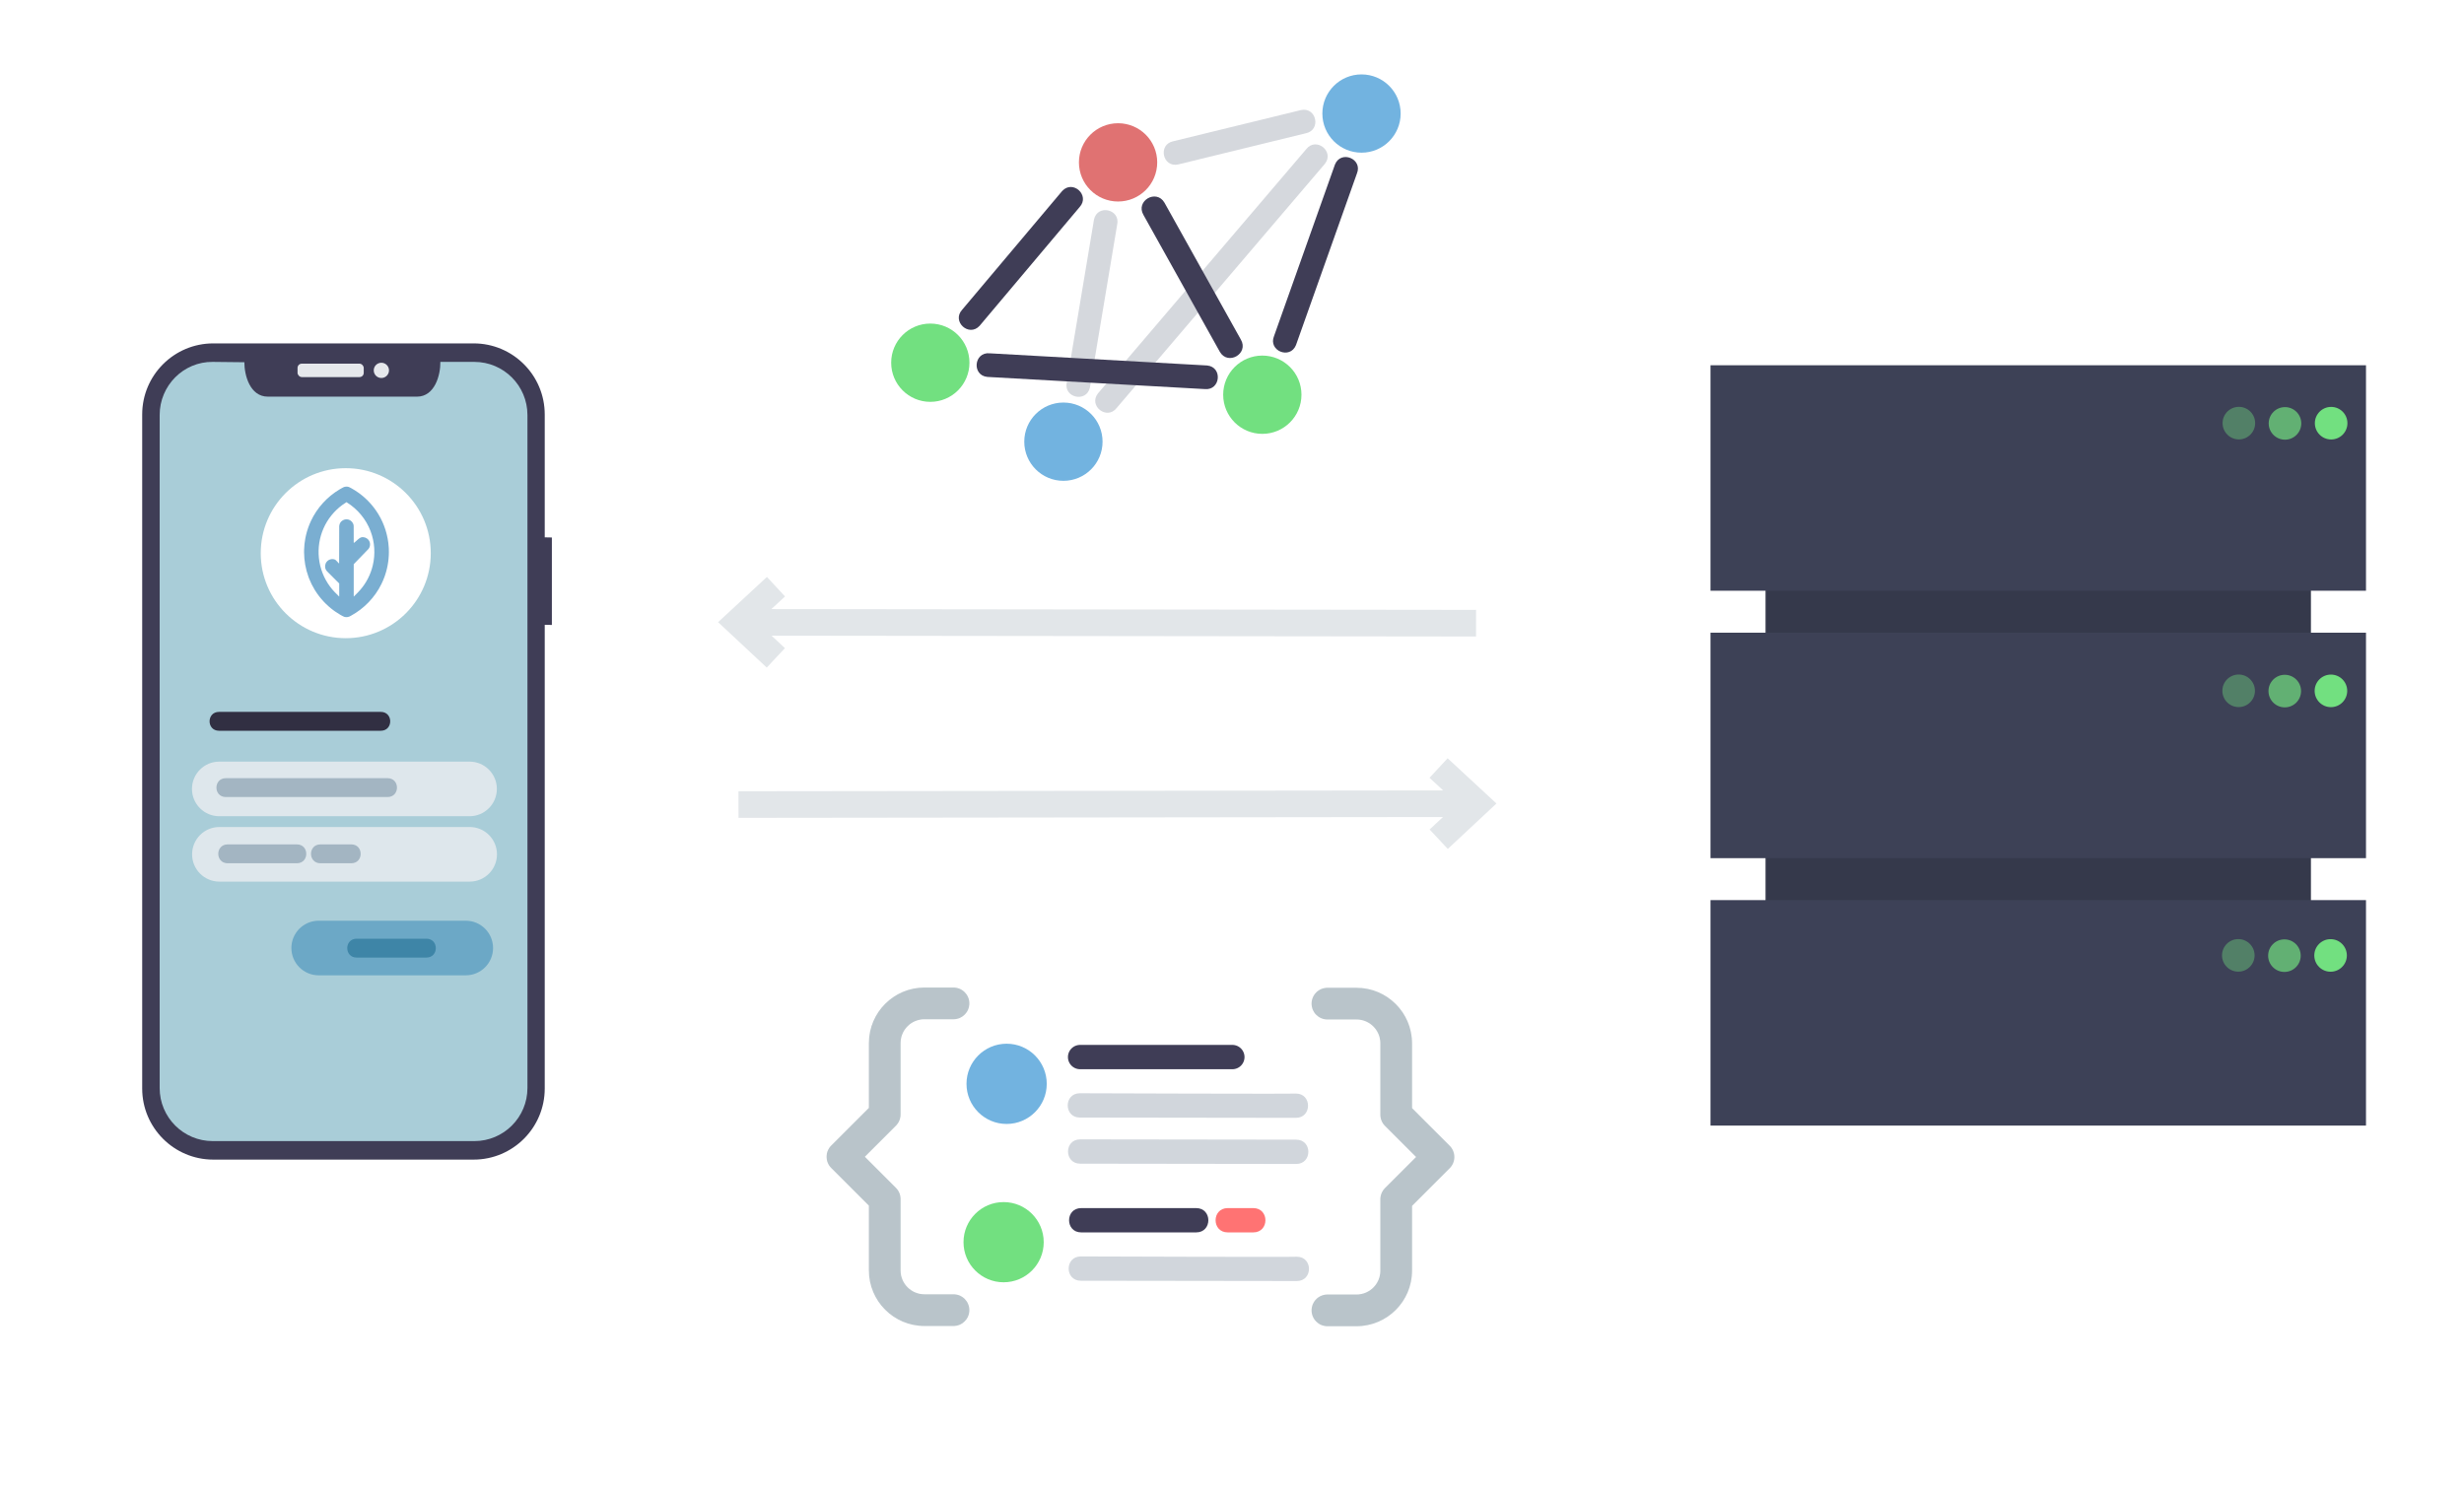 <?xml version="1.0" encoding="UTF-8" standalone="no"?> <svg xmlns:dc="http://purl.org/dc/elements/1.1/" xmlns:cc="http://creativecommons.org/ns#" xmlns:rdf="http://www.w3.org/1999/02/22-rdf-syntax-ns#" xmlns:svg="http://www.w3.org/2000/svg" xmlns="http://www.w3.org/2000/svg" width="280mm" height="170mm" viewBox="0 0 280 170" version="1.1" id="svg8"><defs id="defs2"><filter style="color-interpolation-filters:sRGB" id="filter3622-3-0" x="-5.0555536e-05" width="1" y="-2.1328129e-05" height="1"><feGaussianBlur stdDeviation="0.01" id="feGaussianBlur3624-6-6"/></filter><filter style="color-interpolation-filters:sRGB" id="filter3622-3-0-9" x="-5.0555536e-05" width="1" y="-2.1328129e-05" height="1"><feGaussianBlur stdDeviation="0.01" id="feGaussianBlur3624-6-6-1"/></filter></defs><g id="layer1"><g id="g1075" transform="matrix(1.265,0,0,1.265,-20.989,-53.005)"><g id="g1194" transform="matrix(0.082,0,0,0.082,33.149,93.725)"><g id="g1198" transform="matrix(1.179,0,0,1.179,-264.834,-255.778)"><path d="m 722.156,245.661 -6.636,-0.132 V 131.362 C 715.52,94.869 685.936,65.286 649.443,65.286 H 407.565 c -36.493,-1.1e-4 -66.077,29.583 -66.077,66.077 v 626.328 c -4e-5,36.493 29.584,66.077 66.077,66.077 H 649.443 c 36.493,1.1e-4 66.077,-29.583 66.077,-66.077 V 326.795 l 6.636,0.132 z" transform="translate(-156,-65.286)" fill="#3f3d56" id="path1107"/><path d="m 494.109,17.191 h -31.573 c 0.212,11.947 -5.053,32.297 -21.706,32.298 H 302.262 C 285.609,49.488 280.406,29.621 280.42,17.509 L 251.067,17.191 c -27.251,-0.295 -49.345,22.093 -49.345,49.345 v 625.409 c 1e-5,27.253 22.093,49.345 49.345,49.345 h 243.043 c 27.253,3e-5 49.345,-22.093 49.345,-49.345 V 66.536 c -3e-5,-27.253 -22.093,-49.345 -49.345,-49.345 z" opacity="0.2" id="path1109" style="opacity:1;fill:#a9cdd8;fill-opacity:1"/></g></g><g id="g1275" transform="matrix(0.229,0,0,0.229,-143.556,-193.73)"><g id="g1432" transform="translate(-155.248,40.155)"><g id="g1691" transform="matrix(1.122,0,0,1.122,1149.306,434.679)"><path id="eca15e8c-c9ce-4149-9dd0-d1ea6c849243-3" data-name="Path 337" d="m 212.383,1306.355 -34.973,41.522 c -3.731,4.08 -9.851,-1.515 -6.121,-5.596 l 34.973,-41.522 c 3.731,-4.08 9.851,1.515 6.121,5.596 z" fill="#3f3d56" transform="translate(-97.589,-740.091)"/><path id="eca15e8c-c9ce-4149-9dd0-d1ea6c849243-3-7" data-name="Path 337" d="m 211.727,554.544 -21.303,59.994 c -2.094,5.139 -9.801,1.966 -7.669,-3.158 l 21.304,-59.994 c 2.099,-5.128 9.789,-1.961 7.669,3.158 z" fill="#3f3d56"/><path id="eca15e8c-c9ce-4149-9dd0-d1ea6c849243-3-7-5" data-name="Path 337" d="m 200.535,551.147 -72.814,85.393 c -3.419,4.368 -9.962,-0.788 -6.513,-5.133 l 72.814,-85.393 c 3.419,-4.368 9.962,0.788 6.513,5.133 z" fill="#3f3d56" style="fill:#d5d8dd;fill-opacity:1"/><path id="eca15e8c-c9ce-4149-9dd0-d1ea6c849243-3-9" data-name="Path 337" d="m 193.867,540.473 -44.706,10.917 c -5.42,1.09 -7.056,-7.04 -1.636,-8.13 l 44.706,-10.917 c 5.42,-1.09 7.056,7.04 1.636,8.13 z" fill="#3f3d56" style="fill:#d5d8dd;fill-opacity:1"/><path id="eca15e8c-c9ce-4149-9dd0-d1ea6c849243-3-2" data-name="Path 337" d="m 225.504,1312.484 -9.526,56.972 c -1.191,5.399 -9.289,3.613 -8.099,-1.786 l 9.526,-56.972 c 1.191,-5.399 9.289,-3.613 8.099,1.786 z" fill="#3f3d56" style="fill:#d5d8dd;fill-opacity:1" transform="translate(-97.589,-740.091)"/><circle cx="128.227" cy="550.644" r="13.685" fill="#72e080" id="circle34" style="fill:#e07272;fill-opacity:1"/><circle cx="62.585" cy="620.693" r="13.685" fill="#72e080" id="circle36"/><circle cx="178.661" cy="631.886" fill="#72e080" id="circle38" r="13.685"/><circle cx="213.338" cy="533.571" r="13.685" fill="#72e080" id="circle38-3" style="fill:#72b3e0;fill-opacity:1"/><circle cx="109.117" cy="648.308" fill="#72e080" id="circle38-3-6" style="fill:#72b3e0;fill-opacity:1" r="13.685"/><path id="eca15e8c-c9ce-4149-9dd0-d1ea6c849243-3-6" data-name="Path 337" d="m 268.747,1352.695 -26.697,-47.846 c -2.842,-4.923 -10.223,-0.637 -7.355,4.272 l 26.697,47.846 c 2.842,4.923 10.223,0.637 7.355,-4.272 z" fill="#3f3d56" style="stroke-width:1.026" transform="translate(-97.589,-740.091)"/><path id="eca15e8c-c9ce-4149-9dd0-d1ea6c849243-3-9-1" data-name="Path 337" d="m 256.144,1370.006 -76.028,-4.253 c -5.503,-0.533 -4.704,-8.787 0.799,-8.255 l 76.028,4.253 c 5.503,0.533 4.704,8.787 -0.799,8.255 z" fill="#3f3d56" style="fill:#3f3d56;fill-opacity:1" transform="translate(-97.589,-740.091)"/></g></g></g><g id="g1255-3" transform="matrix(0.238,0,0,0.238,-367.731,51.852)" style="fill:#e2e6e9;fill-opacity:1"><g id="g1303" style="fill:#e2e6e9;fill-opacity:1" transform="translate(0,-26)"><path id="rect1165-6" style="fill:#e2e6e9;fill-opacity:1;stroke-width:1.771" d="m 1893.541,286.408 c 0,2.167 0.01,4.335 0.01,6.502 66.817,-0.107 205.644,-0.214 272.461,-0.322 -0.01,-3.348 -0.011,-6.696 -0.016,-10.044 -66.817,0.107 -205.644,0.214 -272.461,0.322 0,1.181 0,2.361 0.01,3.542 z"/><path id="polygon1169-5" style="fill:#e2e6e9;fill-opacity:1;stroke-width:1.771" d="m 2176.836,284.908 c -5.212,-4.829 -10.426,-9.657 -15.638,-14.487 -2.276,2.456 -4.553,4.911 -6.829,7.366 3.502,3.247 7.007,6.491 10.51,9.736 -3.494,3.258 -6.986,6.518 -10.482,9.774 2.288,2.446 4.576,4.892 6.864,7.338 6.122,-5.713 12.244,-11.426 18.367,-17.139 -0.93,-0.863 -1.862,-1.726 -2.793,-2.589 z"/></g></g><g id="g1255-3-7" transform="matrix(-0.238,0,0,0.238,600.044,36.179)"><g id="g1303-0" style="fill:#e2e6e9;fill-opacity:1"><path id="rect1165-6-9" style="fill:#e2e6e9;fill-opacity:1;stroke-width:1.771" d="m 1894.351,257.81 c 0,2.167 0.01,4.335 0.01,6.502 66.817,-0.107 205.644,-0.214 272.461,-0.322 -0.01,-3.348 -0.011,-6.696 -0.016,-10.044 -66.817,0.107 -205.644,0.214 -272.461,0.322 0,1.181 0,2.361 0.01,3.542 z"/><path id="polygon1169-5-3" style="fill:#e2e6e9;fill-opacity:1;stroke-width:1.771" d="m 2177.647,256.311 c -5.212,-4.829 -10.426,-9.657 -15.638,-14.487 -2.276,2.456 -4.553,4.911 -6.829,7.366 3.502,3.247 7.007,6.491 10.51,9.736 -3.494,3.258 -6.986,6.518 -10.482,9.774 2.288,2.446 4.576,4.892 6.864,7.338 6.122,-5.713 12.244,-11.426 18.367,-17.139 -0.93,-0.863 -1.862,-1.726 -2.793,-2.589 z"/></g></g><g id="g1076" transform="matrix(1.127,0,0,1.127,-16.812,-19.096)"><g id="g1051" transform="matrix(0.209,0,0,0.209,-117.134,-121.568)"><g id="g1440" transform="translate(240.511,259.766)"><g id="g1967" transform="translate(-858.77,-130.345)"><g id="g1994" transform="translate(1398.443,565.635)"><rect x="595.422" y="308.889" width="208" height="242" fill="#2f2e41" id="rect1862" style="fill:#35394b;fill-opacity:1"/><rect x="574.422" y="284.889" width="250" height="86" fill="#3f3d56" id="rect1864" style="fill:#3d4156;fill-opacity:1"/><rect x="574.422" y="386.889" width="250" height="86" fill="#3f3d56" id="rect1866" style="fill:#3d4156;fill-opacity:1"/><rect x="574.422" y="488.889" width="250" height="86" fill="#3f3d56" id="rect1868" style="fill:#3d4157;fill-opacity:1"/></g></g></g></g><circle cx="215.451" cy="87.858" fill="#72e080" id="circle38-2" style="stroke-width:.095" r="1.298"/><circle cx="211.772" cy="87.875" r="1.298" fill="#72e080" id="circle38-2-3" style="opacity:.7;stroke-width:.095"/><circle cx="208.096" cy="87.853" r="1.298" fill="#72e080" id="circle38-2-6" style="opacity:.4;stroke-width:.095"/><circle cx="215.434" cy="109.196" fill="#72e080" id="circle38-2-7" style="stroke-width:.095" r="1.298"/><circle cx="211.755" cy="109.213" r="1.298" fill="#72e080" id="circle38-2-3-5" style="opacity:.7;stroke-width:.095"/><circle cx="208.079" cy="109.191" r="1.298" fill="#72e080" id="circle38-2-6-3" style="opacity:.4;stroke-width:.095"/><circle cx="215.406" cy="130.287" fill="#72e080" id="circle38-2-7-5" style="stroke-width:.095" r="1.298"/><circle cx="211.727" cy="130.304" r="1.298" fill="#72e080" id="circle38-2-3-5-6" style="opacity:.7;stroke-width:.095"/><circle cx="208.051" cy="130.282" r="1.298" fill="#72e080" id="circle38-2-6-3-2" style="opacity:.4;stroke-width:.095"/></g><rect x="43.321" y="74.572" width="5.946" height="1.207" rx="0.38" fill="#e6e8ec" id="rect1086" style="stroke-width:.149"/><circle cx="50.851" cy="75.175" r="0.685" fill="#e6e8ec" id="circle1088" style="stroke-width:.149"/></g><g id="g1639" transform="translate(6.102,-3.231)"><g id="g1038" transform="matrix(0.333,0,0,0.333,-285.675,-589.475)"><g id="g1051-1" transform="translate(383.022,2038.039)"><g id="g1440-8" transform="translate(240.405,259.639)"><path id="eca15e8c-c9ce-4149-9dd0-d1ea6c849243-9" data-name="Path 337" d="m 636.612,-152.876 h -51.831 a 4.147,4.147 0 1 1 0,-8.293 h 51.831 a 4.147,4.147 0 1 1 0,8.293 z" fill="#3f3d56"/><path id="a43251d6-16e2-4557-b881-b3d221f9e0a0-2" data-name="Path 341" d="m 658.349,-136.278 -73.718,-0.1 c -5.52,-0.009 -5.52,-8.285 0,-8.293 0,0 72.757,0.259 73.718,0.1 5.537,-0.009 5.537,8.302 0,8.293 z" fill="#cccccc" style="fill:#d1d6dc;fill-opacity:1"/><path id="b1a9b5d8-150e-43cf-a101-e2528d51164c-3" data-name="Path 342" d="m 658.456,-120.541 -73.718,-0.1 c -5.52,-0.009 -5.52,-8.285 0,-8.293 l 73.718,0.1 c 5.537,-0.009 5.537,8.302 0,8.293 z" fill="#cccccc" style="fill:#d1d6dc;fill-opacity:1"/><path id="eca15e8c-c9ce-4149-9dd0-d1ea6c849243-9-2" data-name="Path 337" d="m 624.328,-97.186 h -39.223 c -5.537,0.008 -5.537,-8.301 0,-8.293 h 39.223 c 5.537,-0.008 5.537,8.301 0,8.293 z" fill="#3f3d56"/><path id="a43251d6-16e2-4557-b881-b3d221f9e0a0-2-2" data-name="Path 341" d="m 658.673,-80.588 -73.718,-0.1 c -5.52,-0.009 -5.52,-8.285 0,-8.293 0,0 72.757,0.259 73.718,0.1 5.537,-0.009 5.537,8.302 0,8.293 z" fill="#cccccc" style="fill:#d1d6dc;fill-opacity:1"/><circle cx="558.616" cy="-93.845" r="13.685" fill="#72e080" id="circle38-3-9-9" style="fill:#72e080;fill-opacity:1"/><path id="eca15e8c-c9ce-4149-9dd0-d1ea6c849243-9-2-7" data-name="Path 337" d="m 643.81,-97.186 h -8.705 c -5.537,0.008 -5.537,-8.301 0,-8.293 h 8.705 c 5.537,-0.008 5.537,8.301 0,8.293 z" fill="#3f3d56" style="fill:#ff7373;fill-opacity:1"/></g></g></g><circle cx="1046.634" cy="1465.862" r="17.205" fill="#72e080" id="circle38-3-9" style="fill:#72b3e0;fill-opacity:1;stroke-width:1.257" transform="matrix(0.265,0,0,0.265,-169.071,-262.048)"/><g id="layer1-0" transform="matrix(1.257,0,0,1.257,-713.793,843.191)"><g id="layer2"/><path d="M 3743.562,545.432 3617.443,419.315 V 202.237 c 0,-102.534 -83.418,-185.955 -185.955,-185.955 h -97.405 c -29.343,0 -53.13,23.787 -53.13,53.13 0,29.343 23.787,53.13 53.13,53.13 h 97.405 c 43.945,0 79.695,35.75 79.695,79.695 V 441.322 c 0,14.09 5.599,27.605 15.56,37.569 l 104.112,104.11 -104.11,104.11 c -9.964,9.964 -15.563,23.479 -15.563,37.569 v 239.084 c 0,43.945 -35.75,79.695 -79.695,79.695 h -97.405 c -29.343,0 -53.13,23.787 -53.13,53.13 0,29.343 23.787,53.13 53.13,53.13 h 97.405 c 102.536,0 185.955,-83.421 185.955,-185.955 V 746.688 L 3743.562,620.569 c 20.747,-20.747 20.747,-54.387 0,-75.137 z" id="path2347-1-3" style="opacity:.979;fill:#b6c2c8;fill-opacity:1;stroke-width:2.214;filter:url(#filter3622-3-0)" transform="matrix(0.027,0,0,0.027,592.984,-579.361)"/><path d="M 3743.562,545.432 3617.443,419.315 V 202.237 c 0,-102.534 -83.418,-185.955 -185.955,-185.955 h -97.405 c -29.343,0 -53.13,23.787 -53.13,53.13 0,29.343 23.787,53.13 53.13,53.13 h 97.405 c 43.945,0 79.695,35.75 79.695,79.695 V 441.322 c 0,14.09 5.599,27.605 15.56,37.569 l 104.112,104.11 -104.11,104.11 c -9.964,9.964 -15.563,23.479 -15.563,37.569 v 239.084 c 0,43.945 -35.75,79.695 -79.695,79.695 h -97.405 c -29.343,0 -53.13,23.787 -53.13,53.13 0,29.343 23.787,53.13 53.13,53.13 h 97.405 c 102.536,0 185.955,-83.421 185.955,-185.955 V 746.688 L 3743.562,620.569 c 20.747,-20.747 20.747,-54.387 0,-75.137 z" id="path2347-1-3-2" style="opacity:.979;fill:#b6c2c8;fill-opacity:1;stroke-width:2.214;filter:url(#filter3622-3-0-9)" transform="matrix(-0.027,0,0,0.027,739.219,-579.382)"/></g></g><circle cx="39.29" cy="62.868" r="9.66" fill="#ffffff" id="circle1098" style="stroke-width:.483"/><g id="g1291" transform="matrix(0.312,0,0,0.312,-305.29,-68.292)"><path d="m 1094.55,554.256 c -5.486,0.011 -9.927,4.46 -9.927,9.946 0,5.486 4.442,9.936 9.927,9.946 h 53.602 c 5.486,-0.011 9.927,-4.46 9.927,-9.946 0,-5.486 -4.442,-9.936 -9.927,-9.946 z" fill="#79e08f" id="path1211-8" style="fill:#6ca8c6;fill-opacity:1;stroke-width:3.49"/><path d="m 1058.259,478.19 c -4.575,0.008 -4.575,6.867 0,6.876 h 58.928 c 4.575,-0.008 4.575,-6.867 0,-6.876 z" fill="#e6e6e6" id="path1219-3-9" style="fill:#312f42;fill-opacity:1;stroke-width:1.206"/><path d="m 1058.342,496.304 c -5.486,0.011 -9.928,4.46 -9.928,9.946 0,5.486 4.442,9.936 9.928,9.946 h 91.192 c 5.486,-0.011 9.927,-4.46 9.927,-9.946 0,-5.486 -4.442,-9.936 -9.927,-9.946 z" fill="#79e08f" id="path1211-8-0" style="fill:#dee7ec;fill-opacity:1;stroke-width:3.49"/><path d="m 1058.386,520.125 c -5.486,0.011 -9.927,4.46 -9.927,9.946 0,5.486 4.442,9.936 9.927,9.946 h 91.192 c 5.486,-0.011 9.927,-4.46 9.927,-9.946 0,-5.486 -4.442,-9.936 -9.927,-9.946 z" fill="#79e08f" id="path1211-8-0-3" style="fill:#dee7ec;fill-opacity:1;stroke-width:3.49"/><path d="m 1061.424,526.455 c -4.575,0.009 -4.575,6.867 0,6.876 h 25.185 c 4.575,-0.009 4.575,-6.867 0,-6.876 z" fill="#e6e6e6" id="path1219-3-9-2-7" style="fill:#a3b5c2;fill-opacity:1;stroke-width:1.206"/><path d="m 1095.201,526.455 c -4.575,0.009 -4.575,6.867 0,6.876 h 11.227 c 4.575,-0.009 4.575,-6.867 0,-6.876 z" fill="#e6e6e6" id="path1219-3-9-2-7-5" style="fill:#a3b5c2;fill-opacity:1;stroke-width:1.206"/><path d="m 1108.401,560.808 c -4.575,0.008 -4.575,6.867 0,6.876 h 25.395 c 4.575,-0.008 4.575,-6.867 0,-6.876 z" fill="#e6e6e6" id="path1219-3-9-9" style="fill:#3e85a7;fill-opacity:1;stroke-width:1.206"/></g><path d="m 25.665,88.437 c -1.427,0.003 -1.427,2.141 0,2.144 h 18.375 c 1.427,-0.003 1.427,-2.141 0,-2.144 z" fill="#e6e6e6" id="path1219-3-9-2" style="fill:#a3b5c2;fill-opacity:1;stroke-width:.376"/><g id="g1734" transform="matrix(0.052,0,0,0.052,-0.72,44.354)"><g id="g994" transform="translate(-475.397,-433.865)"><g id="g937"><g id="g935"/></g><g id="g939"/><g id="g941"/><g id="g943"/><g id="g945"/><g id="g947"/><g id="g949"/><g id="g951"/><g id="g953"/><g id="g955"/><g id="g957"/><g id="g959"/><g id="g961"/><g id="g963"/><g id="g965"/><g id="g967"/></g><g id="g1075-2" transform="matrix(0.933,0,0,0.933,564.359,-607.798)" style="fill:#6ba4c7;fill-opacity:1"><g id="g1012" transform="translate(-44.755,788.329)" style="fill:#7aaed1;fill-opacity:1"><g id="g1010" transform="matrix(1.071,0,0,1.071,-12.369,-19.727)" style="fill:#7aaed1;fill-opacity:1"><path id="path1008" style="fill:#7aaed1;fill-opacity:1;stroke-width:1.055" d="m 259.224,101.281 c -4.463,0.197 -8.289,2.774 -12.061,4.893 -0.689,0.403 -1.563,0.902 -2.137,1.245 -27.205,16.168 -49.441,40.622 -62.754,69.349 -4.516,9.673 -8.068,19.952 -10.525,30.246 -0.604,2.547 -1.164,5.165 -1.626,7.653 -1.548,8.234 -2.435,16.591 -2.662,24.966 -0.039,1.677 -0.07,3.578 -0.057,5.343 0.101,18.339 3.388,36.656 9.675,53.885 0.417,1.123 0.922,2.497 1.408,3.704 3.252,8.271 7.234,16.25 11.824,23.858 0.487,0.771 1.1,1.805 1.658,2.668 10.678,16.862 24.556,31.692 40.685,43.448 0.773,0.553 1.767,1.281 2.644,1.883 3.567,2.491 7.376,4.898 11.04,7.059 1.282,0.74 2.383,1.375 3.697,2.077 1.882,0.943 3.713,2.049 5.724,2.693 4.717,1.356 9.917,0.263 13.973,-2.407 28.643,-15.516 52.359,-40.025 66.728,-69.277 2.546,-5.141 4.794,-10.428 6.769,-15.814 0.397,-1.125 0.895,-2.496 1.301,-3.726 6.253,-18.522 9.052,-38.199 8.205,-57.73 -0.054,-0.914 -0.097,-2.117 -0.17,-3.146 -1.584,-25.618 -9.391,-50.862 -22.803,-72.765 -10.33,-16.966 -23.861,-31.978 -39.689,-43.982 -1.061,-0.806 -2.338,-1.745 -3.499,-2.577 -5.083,-3.611 -10.35,-6.996 -15.877,-10.009 -2.623,-1.366 -5.212,-3.022 -8.216,-3.369 -1.077,-0.164 -2.169,-0.201 -3.257,-0.166 z m 2.023,34.763 c 23.31,14.527 41.76,36.767 51.5,62.468 9.115,23.85 10.883,50.459 4.879,75.285 -4.665,19.54 -14.027,37.948 -27.161,53.157 -3.873,4.588 -8.211,8.743 -12.476,12.957 l -1.979,1.961 v -70.874 c 10.897,-10.987 21.487,-22.25 32.266,-33.359 4.666,-5.658 4.603,-14.679 -0.303,-20.176 -3.749,-4.405 -10.069,-6.63 -15.709,-5.139 -2.79,0.982 -5.252,3.03 -7.313,4.797 -10.221,8.759 -8.94,9.4 -8.951,2.59 -0.019,-9.868 0.125,-22.2 -0.101,-32.066 0.035,-1.966 -0.568,-4.086 -1.466,-5.905 -2.472,-5.064 -7.724,-8.772 -13.415,-8.957 -5.948,-0.34 -12.032,2.894 -14.794,8.228 -1.731,3.131 -2.207,6.794 -1.961,10.322 l -0.191,77.876 c -0.004,1.492 -5.929,-6.982 -9.38,-8.391 -6.01,-2.298 -13.357,-0.425 -17.479,4.536 -3.894,4.435 -4.997,11.133 -2.592,16.545 1.139,2.77 3.164,5.048 5.369,7.025 8.091,8.093 16.182,16.185 24.274,24.278 v 28.663 c -6.983,-6.856 -14.08,-13.688 -19.853,-21.63 -13.578,-18.143 -22.181,-39.976 -24.534,-62.521 -2.381,-22.184 1.11,-44.994 10.205,-65.381 8.894,-20.099 23.144,-37.778 40.861,-50.779 2.968,-2.211 6.07,-4.232 9.192,-6.219 0.371,0.236 0.742,0.472 1.113,0.708 z"/></g></g><g id="g1014" style="fill:#6ba4c7;fill-opacity:1"/><g id="g1016" style="fill:#6ba4c7;fill-opacity:1"/><g id="g1018" style="fill:#6ba4c7;fill-opacity:1"/><g id="g1020" style="fill:#6ba4c7;fill-opacity:1"/><g id="g1022" style="fill:#6ba4c7;fill-opacity:1"/><g id="g1024" style="fill:#6ba4c7;fill-opacity:1"/><g id="g1026" style="fill:#6ba4c7;fill-opacity:1"/><g id="g1028" style="fill:#6ba4c7;fill-opacity:1"/><g id="g1030" style="fill:#6ba4c7;fill-opacity:1"/><g id="g1032" style="fill:#6ba4c7;fill-opacity:1"/><g id="g1034" style="fill:#6ba4c7;fill-opacity:1"/><g id="g1036" style="fill:#6ba4c7;fill-opacity:1"/><g id="g1038-2" style="fill:#6ba4c7;fill-opacity:1"/><g id="g1040" style="fill:#6ba4c7;fill-opacity:1"/><g id="g1042" style="fill:#6ba4c7;fill-opacity:1"/></g></g></g></svg>